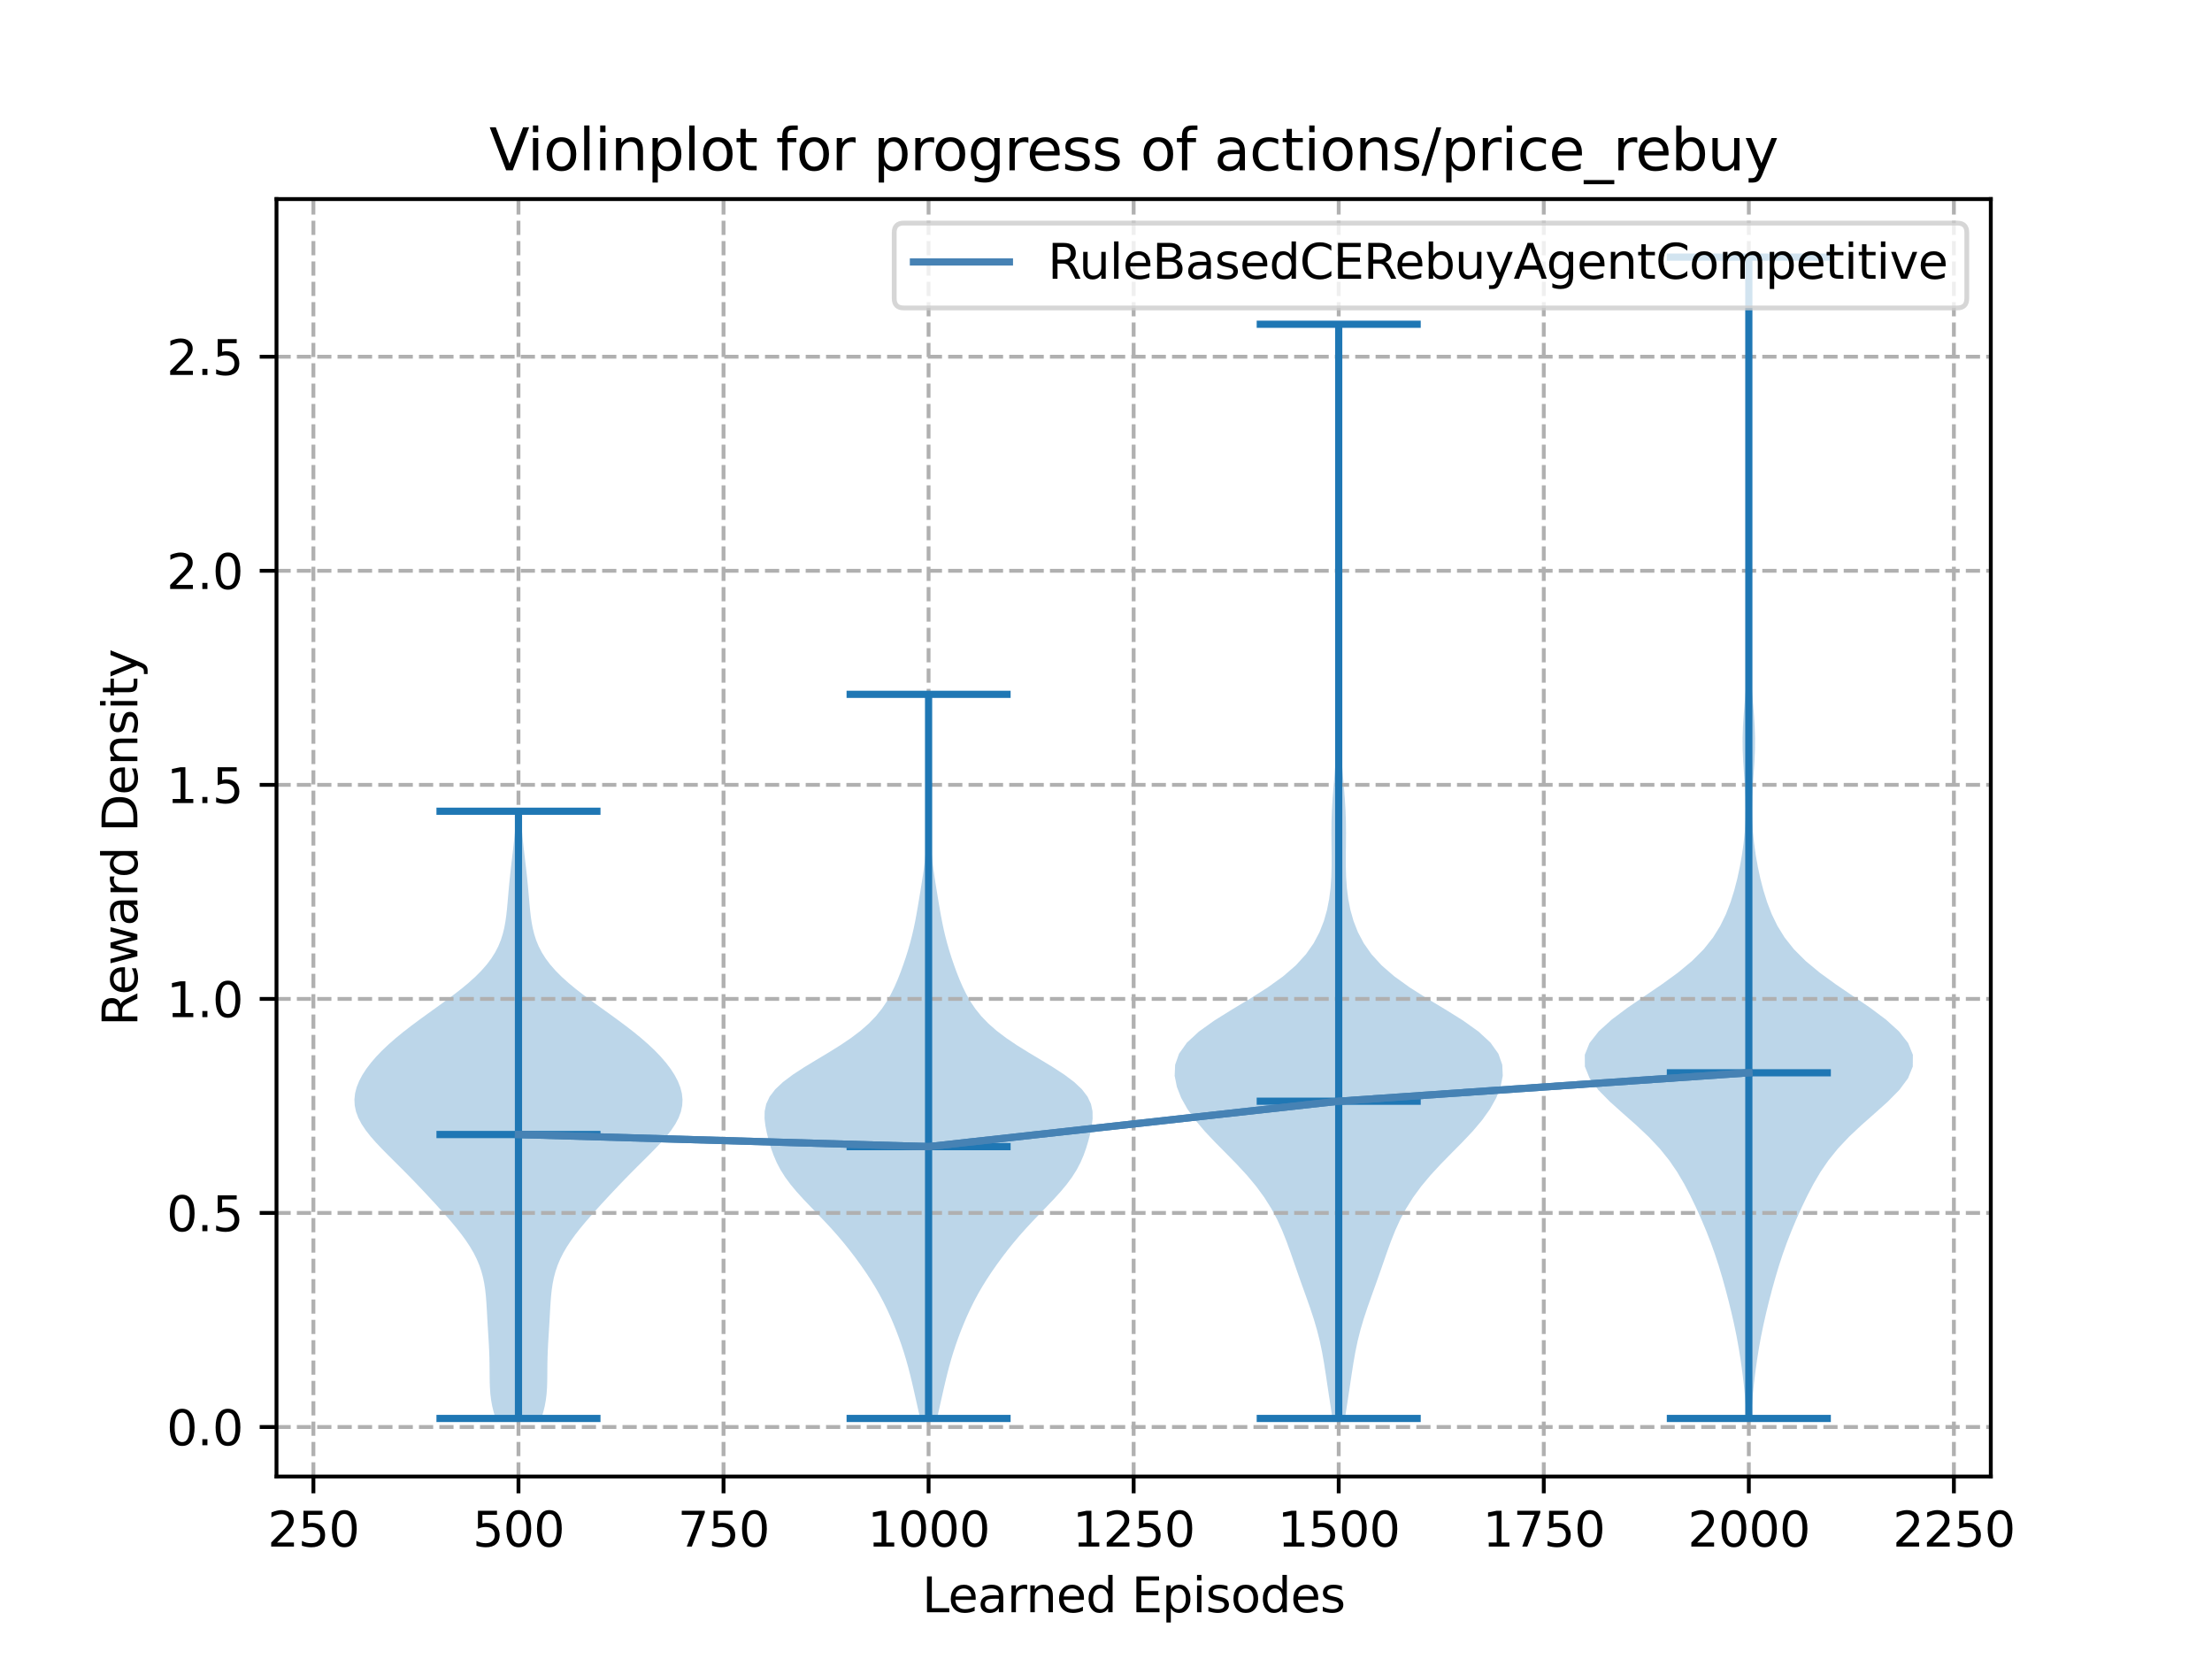 <?xml version="1.0" encoding="utf-8" standalone="no"?>
<!DOCTYPE svg PUBLIC "-//W3C//DTD SVG 1.1//EN"
  "http://www.w3.org/Graphics/SVG/1.1/DTD/svg11.dtd">
<svg xmlns:xlink="http://www.w3.org/1999/xlink" width="460.8pt" height="345.6pt" viewBox="0 0 460.8 345.6" xmlns="http://www.w3.org/2000/svg" version="1.1">
 <defs>
  <style type="text/css">*{stroke-linejoin: round; stroke-linecap: butt}</style>
 </defs>
 <g id="figure_1">
  <g id="patch_1">
   <path d="M 0 345.6 
L 460.8 345.6 
L 460.8 0 
L 0 0 
z
" style="fill: #ffffff"/>
  </g>
  <g id="axes_1">
   <g id="patch_2">
    <path d="M 57.6 307.584 
L 414.72 307.584 
L 414.72 41.472 
L 57.6 41.472 
z
" style="fill: #ffffff"/>
   </g>
   <g id="PolyCollection_1">
    <path d="M 112.764 295.488 
L 103.25 295.488 
L 102.853 294.21 
L 102.537 292.933 
L 102.305 291.655 
L 102.15 290.377 
L 102.06 289.1 
L 102.016 287.822 
L 102 286.544 
L 101.992 285.267 
L 101.978 283.989 
L 101.95 282.711 
L 101.904 281.434 
L 101.842 280.156 
L 101.768 278.878 
L 101.689 277.601 
L 101.61 276.323 
L 101.536 275.045 
L 101.465 273.768 
L 101.393 272.49 
L 101.313 271.212 
L 101.21 269.934 
L 101.072 268.657 
L 100.881 267.379 
L 100.621 266.101 
L 100.278 264.824 
L 99.842 263.546 
L 99.303 262.268 
L 98.659 260.991 
L 97.912 259.713 
L 97.069 258.435 
L 96.14 257.158 
L 95.137 255.88 
L 94.075 254.602 
L 92.968 253.325 
L 91.829 252.047 
L 90.668 250.769 
L 89.49 249.492 
L 88.296 248.214 
L 87.085 246.936 
L 85.855 245.659 
L 84.603 244.381 
L 83.331 243.103 
L 82.047 241.826 
L 80.765 240.548 
L 79.506 239.27 
L 78.301 237.993 
L 77.18 236.715 
L 76.178 235.437 
L 75.327 234.16 
L 74.652 232.882 
L 74.173 231.604 
L 73.899 230.327 
L 73.833 229.049 
L 73.969 227.771 
L 74.299 226.493 
L 74.807 225.216 
L 75.482 223.938 
L 76.31 222.66 
L 77.281 221.383 
L 78.385 220.105 
L 79.616 218.827 
L 80.967 217.55 
L 82.429 216.272 
L 83.991 214.994 
L 85.64 213.717 
L 87.356 212.439 
L 89.117 211.161 
L 90.894 209.884 
L 92.659 208.606 
L 94.38 207.328 
L 96.027 206.051 
L 97.573 204.773 
L 98.993 203.495 
L 100.269 202.218 
L 101.39 200.94 
L 102.351 199.662 
L 103.155 198.385 
L 103.812 197.107 
L 104.334 195.829 
L 104.74 194.552 
L 105.05 193.274 
L 105.285 191.996 
L 105.464 190.719 
L 105.605 189.441 
L 105.725 188.163 
L 105.835 186.886 
L 105.945 185.608 
L 106.062 184.33 
L 106.187 183.052 
L 106.323 181.775 
L 106.467 180.497 
L 106.617 179.219 
L 106.768 177.942 
L 106.915 176.664 
L 107.056 175.386 
L 107.187 174.109 
L 107.305 172.831 
L 107.41 171.553 
L 107.502 170.276 
L 107.582 168.998 
L 108.432 168.998 
L 108.432 168.998 
L 108.512 170.276 
L 108.604 171.553 
L 108.709 172.831 
L 108.827 174.109 
L 108.958 175.386 
L 109.098 176.664 
L 109.246 177.942 
L 109.397 179.219 
L 109.547 180.497 
L 109.691 181.775 
L 109.826 183.052 
L 109.952 184.33 
L 110.069 185.608 
L 110.179 186.886 
L 110.289 188.163 
L 110.409 189.441 
L 110.55 190.719 
L 110.729 191.996 
L 110.964 193.274 
L 111.274 194.552 
L 111.68 195.829 
L 112.202 197.107 
L 112.859 198.385 
L 113.663 199.662 
L 114.624 200.94 
L 115.745 202.218 
L 117.021 203.495 
L 118.441 204.773 
L 119.986 206.051 
L 121.634 207.328 
L 123.355 208.606 
L 125.12 209.884 
L 126.897 211.161 
L 128.657 212.439 
L 130.374 213.717 
L 132.023 214.994 
L 133.585 216.272 
L 135.047 217.55 
L 136.398 218.827 
L 137.629 220.105 
L 138.733 221.383 
L 139.704 222.66 
L 140.532 223.938 
L 141.206 225.216 
L 141.715 226.493 
L 142.044 227.771 
L 142.181 229.049 
L 142.115 230.327 
L 141.841 231.604 
L 141.362 232.882 
L 140.687 234.16 
L 139.835 235.437 
L 138.834 236.715 
L 137.713 237.993 
L 136.507 239.27 
L 135.249 240.548 
L 133.967 241.826 
L 132.682 243.103 
L 131.41 244.381 
L 130.159 245.659 
L 128.928 246.936 
L 127.718 248.214 
L 126.524 249.492 
L 125.346 250.769 
L 124.184 252.047 
L 123.046 253.325 
L 121.939 254.602 
L 120.877 255.88 
L 119.874 257.158 
L 118.945 258.435 
L 118.101 259.713 
L 117.355 260.991 
L 116.711 262.268 
L 116.172 263.546 
L 115.735 264.824 
L 115.393 266.101 
L 115.133 267.379 
L 114.942 268.657 
L 114.804 269.934 
L 114.701 271.212 
L 114.62 272.49 
L 114.549 273.768 
L 114.478 275.045 
L 114.403 276.323 
L 114.325 277.601 
L 114.246 278.878 
L 114.172 280.156 
L 114.11 281.434 
L 114.064 282.711 
L 114.036 283.989 
L 114.022 285.267 
L 114.014 286.544 
L 113.997 287.822 
L 113.954 289.1 
L 113.864 290.377 
L 113.709 291.655 
L 113.477 292.933 
L 113.161 294.21 
L 112.764 295.488 
z
" clip-path="url(#p215a93275e)" style="fill: #1f77b4; fill-opacity: 0.3"/>
   </g>
   <g id="PolyCollection_2">
    <path d="M 195.208 295.488 
L 191.677 295.488 
L 191.339 293.964 
L 190.998 292.441 
L 190.657 290.917 
L 190.312 289.393 
L 189.959 287.87 
L 189.59 286.346 
L 189.196 284.822 
L 188.771 283.299 
L 188.31 281.775 
L 187.812 280.251 
L 187.275 278.727 
L 186.7 277.204 
L 186.086 275.68 
L 185.431 274.156 
L 184.729 272.633 
L 183.975 271.109 
L 183.16 269.585 
L 182.282 268.062 
L 181.338 266.538 
L 180.334 265.014 
L 179.273 263.491 
L 178.161 261.967 
L 176.995 260.443 
L 175.772 258.92 
L 174.485 257.396 
L 173.131 255.872 
L 171.716 254.349 
L 170.255 252.825 
L 168.779 251.301 
L 167.327 249.777 
L 165.944 248.254 
L 164.674 246.73 
L 163.549 245.206 
L 162.588 243.683 
L 161.79 242.159 
L 161.137 240.635 
L 160.597 239.112 
L 160.142 237.588 
L 159.755 236.064 
L 159.448 234.541 
L 159.268 233.017 
L 159.293 231.493 
L 159.619 229.97 
L 160.335 228.446 
L 161.499 226.922 
L 163.121 225.399 
L 165.149 223.875 
L 167.484 222.351 
L 169.994 220.827 
L 172.537 219.304 
L 174.987 217.78 
L 177.248 216.256 
L 179.258 214.733 
L 180.995 213.209 
L 182.464 211.685 
L 183.693 210.162 
L 184.719 208.638 
L 185.586 207.114 
L 186.333 205.591 
L 186.995 204.067 
L 187.596 202.543 
L 188.151 201.02 
L 188.669 199.496 
L 189.149 197.972 
L 189.589 196.449 
L 189.986 194.925 
L 190.34 193.401 
L 190.655 191.877 
L 190.939 190.354 
L 191.204 188.83 
L 191.459 187.306 
L 191.71 185.783 
L 191.957 184.259 
L 192.196 182.735 
L 192.418 181.212 
L 192.614 179.688 
L 192.777 178.164 
L 192.906 176.641 
L 193.003 175.117 
L 193.076 173.593 
L 193.133 172.07 
L 193.181 170.546 
L 193.225 169.022 
L 193.266 167.499 
L 193.304 165.975 
L 193.336 164.451 
L 193.36 162.927 
L 193.372 161.404 
L 193.372 159.88 
L 193.357 158.356 
L 193.327 156.833 
L 193.284 155.309 
L 193.23 153.785 
L 193.17 152.262 
L 193.111 150.738 
L 193.061 149.214 
L 193.028 147.691 
L 193.017 146.167 
L 193.03 144.643 
L 193.855 144.643 
L 193.855 144.643 
L 193.868 146.167 
L 193.857 147.691 
L 193.824 149.214 
L 193.774 150.738 
L 193.715 152.262 
L 193.655 153.785 
L 193.601 155.309 
L 193.558 156.833 
L 193.528 158.356 
L 193.513 159.88 
L 193.512 161.404 
L 193.525 162.927 
L 193.548 164.451 
L 193.58 165.975 
L 193.618 167.499 
L 193.659 169.022 
L 193.703 170.546 
L 193.751 172.07 
L 193.808 173.593 
L 193.881 175.117 
L 193.979 176.641 
L 194.107 178.164 
L 194.27 179.688 
L 194.466 181.212 
L 194.688 182.735 
L 194.927 184.259 
L 195.175 185.783 
L 195.426 187.306 
L 195.68 188.83 
L 195.945 190.354 
L 196.23 191.877 
L 196.545 193.401 
L 196.898 194.925 
L 197.296 196.449 
L 197.736 197.972 
L 198.216 199.496 
L 198.733 201.02 
L 199.289 202.543 
L 199.89 204.067 
L 200.551 205.591 
L 201.299 207.114 
L 202.165 208.638 
L 203.192 210.162 
L 204.42 211.685 
L 205.889 213.209 
L 207.626 214.733 
L 209.637 216.256 
L 211.897 217.78 
L 214.348 219.304 
L 216.891 220.827 
L 219.4 222.351 
L 221.735 223.875 
L 223.764 225.399 
L 225.385 226.922 
L 226.55 228.446 
L 227.266 229.97 
L 227.591 231.493 
L 227.616 233.017 
L 227.437 234.541 
L 227.13 236.064 
L 226.743 237.588 
L 226.287 239.112 
L 225.748 240.635 
L 225.094 242.159 
L 224.297 243.683 
L 223.336 245.206 
L 222.211 246.73 
L 220.94 248.254 
L 219.558 249.777 
L 218.106 251.301 
L 216.63 252.825 
L 215.169 254.349 
L 213.753 255.872 
L 212.399 257.396 
L 211.112 258.92 
L 209.889 260.443 
L 208.724 261.967 
L 207.611 263.491 
L 206.551 265.014 
L 205.546 266.538 
L 204.603 268.062 
L 203.724 269.585 
L 202.91 271.109 
L 202.155 272.633 
L 201.454 274.156 
L 200.799 275.68 
L 200.185 277.204 
L 199.609 278.727 
L 199.072 280.251 
L 198.574 281.775 
L 198.114 283.299 
L 197.689 284.822 
L 197.295 286.346 
L 196.925 287.87 
L 196.572 289.393 
L 196.228 290.917 
L 195.886 292.441 
L 195.545 293.964 
L 195.208 295.488 
z
" clip-path="url(#p215a93275e)" style="fill: #1f77b4; fill-opacity: 0.3"/>
   </g>
   <g id="PolyCollection_3">
    <path d="M 280.18 295.488 
L 277.576 295.488 
L 277.226 293.186 
L 276.872 290.883 
L 276.524 288.581 
L 276.18 286.278 
L 275.821 283.976 
L 275.417 281.673 
L 274.936 279.371 
L 274.357 277.068 
L 273.679 274.766 
L 272.918 272.463 
L 272.107 270.161 
L 271.278 267.859 
L 270.459 265.556 
L 269.656 263.254 
L 268.856 260.951 
L 268.023 258.649 
L 267.108 256.346 
L 266.057 254.044 
L 264.824 251.741 
L 263.374 249.439 
L 261.688 247.136 
L 259.767 244.834 
L 257.642 242.532 
L 255.385 240.229 
L 253.106 237.927 
L 250.935 235.624 
L 248.989 233.322 
L 247.351 231.019 
L 246.064 228.717 
L 245.161 226.414 
L 244.704 224.112 
L 244.806 221.809 
L 245.614 219.507 
L 247.252 217.205 
L 249.742 214.902 
L 252.962 212.6 
L 256.651 210.297 
L 260.472 207.995 
L 264.1 205.692 
L 267.3 203.39 
L 269.953 201.087 
L 272.054 198.785 
L 273.667 196.482 
L 274.881 194.18 
L 275.782 191.878 
L 276.436 189.575 
L 276.89 187.273 
L 277.179 184.97 
L 277.337 182.668 
L 277.397 180.365 
L 277.396 178.063 
L 277.371 175.76 
L 277.355 173.458 
L 277.376 171.155 
L 277.454 168.853 
L 277.591 166.551 
L 277.772 164.248 
L 277.97 161.946 
L 278.153 159.643 
L 278.295 157.341 
L 278.387 155.038 
L 278.435 152.736 
L 278.459 150.433 
L 278.479 148.131 
L 278.509 145.828 
L 278.553 143.526 
L 278.6 141.224 
L 278.638 138.921 
L 278.653 136.619 
L 278.641 134.316 
L 278.608 132.014 
L 278.566 129.711 
L 278.532 127.409 
L 278.521 125.106 
L 278.54 122.804 
L 278.585 120.501 
L 278.647 118.199 
L 278.712 115.897 
L 278.768 113.594 
L 278.811 111.292 
L 278.838 108.989 
L 278.85 106.687 
L 278.849 104.384 
L 278.836 102.082 
L 278.812 99.779 
L 278.779 97.477 
L 278.738 95.174 
L 278.696 92.872 
L 278.656 90.57 
L 278.624 88.267 
L 278.599 85.965 
L 278.584 83.662 
L 278.575 81.36 
L 278.572 79.057 
L 278.573 76.755 
L 278.578 74.452 
L 278.589 72.15 
L 278.607 69.847 
L 278.634 67.545 
L 279.122 67.545 
L 279.122 67.545 
L 279.148 69.847 
L 279.166 72.15 
L 279.177 74.452 
L 279.182 76.755 
L 279.184 79.057 
L 279.18 81.36 
L 279.172 83.662 
L 279.156 85.965 
L 279.132 88.267 
L 279.099 90.57 
L 279.059 92.872 
L 279.017 95.174 
L 278.977 97.477 
L 278.943 99.779 
L 278.92 102.082 
L 278.907 104.384 
L 278.906 106.687 
L 278.918 108.989 
L 278.945 111.292 
L 278.987 113.594 
L 279.044 115.897 
L 279.108 118.199 
L 279.17 120.501 
L 279.215 122.804 
L 279.234 125.106 
L 279.223 127.409 
L 279.19 129.711 
L 279.148 132.014 
L 279.114 134.316 
L 279.102 136.619 
L 279.117 138.921 
L 279.155 141.224 
L 279.202 143.526 
L 279.246 145.828 
L 279.276 148.131 
L 279.296 150.433 
L 279.32 152.736 
L 279.368 155.038 
L 279.46 157.341 
L 279.602 159.643 
L 279.785 161.946 
L 279.983 164.248 
L 280.164 166.551 
L 280.301 168.853 
L 280.379 171.155 
L 280.401 173.458 
L 280.385 175.76 
L 280.359 178.063 
L 280.358 180.365 
L 280.419 182.668 
L 280.576 184.97 
L 280.866 187.273 
L 281.319 189.575 
L 281.973 191.878 
L 282.874 194.18 
L 284.089 196.482 
L 285.701 198.785 
L 287.802 201.087 
L 290.456 203.39 
L 293.655 205.692 
L 297.284 207.995 
L 301.104 210.297 
L 304.793 212.6 
L 308.013 214.902 
L 310.503 217.205 
L 312.141 219.507 
L 312.95 221.809 
L 313.052 224.112 
L 312.594 226.414 
L 311.691 228.717 
L 310.404 231.019 
L 308.766 233.322 
L 306.821 235.624 
L 304.649 237.927 
L 302.37 240.229 
L 300.113 242.532 
L 297.988 244.834 
L 296.067 247.136 
L 294.381 249.439 
L 292.931 251.741 
L 291.698 254.044 
L 290.648 256.346 
L 289.732 258.649 
L 288.9 260.951 
L 288.1 263.254 
L 287.297 265.556 
L 286.477 267.859 
L 285.648 270.161 
L 284.837 272.463 
L 284.077 274.766 
L 283.398 277.068 
L 282.819 279.371 
L 282.338 281.673 
L 281.934 283.976 
L 281.575 286.278 
L 281.232 288.581 
L 280.884 290.883 
L 280.529 293.186 
L 280.18 295.488 
z
" clip-path="url(#p215a93275e)" style="fill: #1f77b4; fill-opacity: 0.3"/>
   </g>
   <g id="PolyCollection_4">
    <path d="M 364.763 295.488 
L 363.863 295.488 
L 363.695 293.044 
L 363.486 290.601 
L 363.234 288.157 
L 362.939 285.713 
L 362.599 283.27 
L 362.208 280.826 
L 361.763 278.383 
L 361.26 275.939 
L 360.705 273.495 
L 360.105 271.052 
L 359.466 268.608 
L 358.786 266.164 
L 358.053 263.721 
L 357.254 261.277 
L 356.379 258.833 
L 355.424 256.39 
L 354.393 253.946 
L 353.293 251.503 
L 352.117 249.059 
L 350.839 246.615 
L 349.402 244.172 
L 347.734 241.728 
L 345.765 239.284 
L 343.465 236.841 
L 340.869 234.397 
L 338.104 231.953 
L 335.379 229.51 
L 332.968 227.066 
L 331.149 224.623 
L 330.158 222.179 
L 330.139 219.735 
L 331.123 217.292 
L 333.041 214.848 
L 335.74 212.404 
L 339.004 209.961 
L 342.574 207.517 
L 346.17 205.073 
L 349.535 202.63 
L 352.482 200.186 
L 354.92 197.743 
L 356.858 195.299 
L 358.37 192.855 
L 359.552 190.412 
L 360.494 187.968 
L 361.262 185.524 
L 361.897 183.081 
L 362.425 180.637 
L 362.862 178.193 
L 363.209 175.75 
L 363.464 173.306 
L 363.617 170.863 
L 363.662 168.419 
L 363.605 165.975 
L 363.471 163.532 
L 363.298 161.088 
L 363.136 158.644 
L 363.032 156.201 
L 363.015 153.757 
L 363.092 151.313 
L 363.246 148.87 
L 363.443 146.426 
L 363.646 143.983 
L 363.818 141.539 
L 363.935 139.095 
L 363.987 136.652 
L 363.979 134.208 
L 363.926 131.764 
L 363.851 129.321 
L 363.778 126.877 
L 363.727 124.433 
L 363.707 121.99 
L 363.714 119.546 
L 363.74 117.103 
L 363.772 114.659 
L 363.802 112.215 
L 363.832 109.772 
L 363.867 107.328 
L 363.914 104.884 
L 363.973 102.441 
L 364.038 99.997 
L 364.098 97.553 
L 364.142 95.11 
L 364.165 92.666 
L 364.167 90.223 
L 364.158 87.779 
L 364.147 85.335 
L 364.146 82.892 
L 364.157 80.448 
L 364.18 78.004 
L 364.21 75.561 
L 364.237 73.117 
L 364.256 70.673 
L 364.263 68.23 
L 364.255 65.786 
L 364.235 63.343 
L 364.207 60.899 
L 364.179 58.455 
L 364.157 56.012 
L 364.149 53.568 
L 364.477 53.568 
L 364.477 53.568 
L 364.469 56.012 
L 364.448 58.455 
L 364.419 60.899 
L 364.391 63.343 
L 364.371 65.786 
L 364.364 68.23 
L 364.37 70.673 
L 364.389 73.117 
L 364.417 75.561 
L 364.446 78.004 
L 364.469 80.448 
L 364.481 82.892 
L 364.479 85.335 
L 364.468 87.779 
L 364.459 90.223 
L 364.461 92.666 
L 364.484 95.11 
L 364.528 97.553 
L 364.588 99.997 
L 364.653 102.441 
L 364.713 104.884 
L 364.759 107.328 
L 364.794 109.772 
L 364.824 112.215 
L 364.854 114.659 
L 364.886 117.103 
L 364.912 119.546 
L 364.92 121.99 
L 364.899 124.433 
L 364.848 126.877 
L 364.775 129.321 
L 364.7 131.764 
L 364.647 134.208 
L 364.639 136.652 
L 364.691 139.095 
L 364.809 141.539 
L 364.981 143.983 
L 365.183 146.426 
L 365.381 148.87 
L 365.534 151.313 
L 365.611 153.757 
L 365.594 156.201 
L 365.49 158.644 
L 365.328 161.088 
L 365.156 163.532 
L 365.021 165.975 
L 364.964 168.419 
L 365.009 170.863 
L 365.162 173.306 
L 365.417 175.75 
L 365.765 178.193 
L 366.201 180.637 
L 366.729 183.081 
L 367.364 185.524 
L 368.132 187.968 
L 369.074 190.412 
L 370.257 192.855 
L 371.768 195.299 
L 373.706 197.743 
L 376.144 200.186 
L 379.091 202.63 
L 382.456 205.073 
L 386.052 207.517 
L 389.622 209.961 
L 392.886 212.404 
L 395.585 214.848 
L 397.503 217.292 
L 398.487 219.735 
L 398.468 222.179 
L 397.477 224.623 
L 395.659 227.066 
L 393.247 229.51 
L 390.523 231.953 
L 387.757 234.397 
L 385.161 236.841 
L 382.861 239.284 
L 380.893 241.728 
L 379.224 244.172 
L 377.788 246.615 
L 376.509 249.059 
L 375.333 251.503 
L 374.233 253.946 
L 373.203 256.39 
L 372.247 258.833 
L 371.372 261.277 
L 370.573 263.721 
L 369.841 266.164 
L 369.16 268.608 
L 368.521 271.052 
L 367.921 273.495 
L 367.366 275.939 
L 366.863 278.383 
L 366.418 280.826 
L 366.027 283.27 
L 365.687 285.713 
L 365.392 288.157 
L 365.14 290.601 
L 364.931 293.044 
L 364.763 295.488 
z
" clip-path="url(#p215a93275e)" style="fill: #1f77b4; fill-opacity: 0.3"/>
   </g>
   <g id="matplotlib.axis_1">
    <g id="xtick_1">
     <g id="line2d_1">
      <path d="M 65.289 307.584 
L 65.289 41.472 
" clip-path="url(#p215a93275e)" style="fill: none; stroke-dasharray: 2.96,1.28; stroke-dashoffset: 0; stroke: #b0b0b0; stroke-width: 0.8"/>
     </g>
     <g id="line2d_2">
      <defs>
       <path id="m68fb11810c" d="M 0 0 
L 0 3.5 
" style="stroke: #000000; stroke-width: 0.8"/>
      </defs>
      <g>
       <use xlink:href="#m68fb11810c" x="65.289" y="307.584" style="stroke: #000000; stroke-width: 0.8"/>
      </g>
     </g>
     <g id="text_1">
      <!-- 250 -->
      <g transform="translate(55.745 322.182)scale(0.1 -0.1)">
       <defs>
        <path id="DejaVuSans-32" d="M 1228 531 
L 3431 531 
L 3431 0 
L 469 0 
L 469 531 
Q 828 903 1448 1529 
Q 2069 2156 2228 2338 
Q 2531 2678 2651 2914 
Q 2772 3150 2772 3378 
Q 2772 3750 2511 3984 
Q 2250 4219 1831 4219 
Q 1534 4219 1204 4116 
Q 875 4013 500 3803 
L 500 4441 
Q 881 4594 1212 4672 
Q 1544 4750 1819 4750 
Q 2544 4750 2975 4387 
Q 3406 4025 3406 3419 
Q 3406 3131 3298 2873 
Q 3191 2616 2906 2266 
Q 2828 2175 2409 1742 
Q 1991 1309 1228 531 
z
" transform="scale(0.016)"/>
        <path id="DejaVuSans-35" d="M 691 4666 
L 3169 4666 
L 3169 4134 
L 1269 4134 
L 1269 2991 
Q 1406 3038 1543 3061 
Q 1681 3084 1819 3084 
Q 2600 3084 3056 2656 
Q 3513 2228 3513 1497 
Q 3513 744 3044 326 
Q 2575 -91 1722 -91 
Q 1428 -91 1123 -41 
Q 819 9 494 109 
L 494 744 
Q 775 591 1075 516 
Q 1375 441 1709 441 
Q 2250 441 2565 725 
Q 2881 1009 2881 1497 
Q 2881 1984 2565 2268 
Q 2250 2553 1709 2553 
Q 1456 2553 1204 2497 
Q 953 2441 691 2322 
L 691 4666 
z
" transform="scale(0.016)"/>
        <path id="DejaVuSans-30" d="M 2034 4250 
Q 1547 4250 1301 3770 
Q 1056 3291 1056 2328 
Q 1056 1369 1301 889 
Q 1547 409 2034 409 
Q 2525 409 2770 889 
Q 3016 1369 3016 2328 
Q 3016 3291 2770 3770 
Q 2525 4250 2034 4250 
z
M 2034 4750 
Q 2819 4750 3233 4129 
Q 3647 3509 3647 2328 
Q 3647 1150 3233 529 
Q 2819 -91 2034 -91 
Q 1250 -91 836 529 
Q 422 1150 422 2328 
Q 422 3509 836 4129 
Q 1250 4750 2034 4750 
z
" transform="scale(0.016)"/>
       </defs>
       <use xlink:href="#DejaVuSans-32"/>
       <use xlink:href="#DejaVuSans-35" x="63.623"/>
       <use xlink:href="#DejaVuSans-30" x="127.246"/>
      </g>
     </g>
    </g>
    <g id="xtick_2">
     <g id="line2d_3">
      <path d="M 108.007 307.584 
L 108.007 41.472 
" clip-path="url(#p215a93275e)" style="fill: none; stroke-dasharray: 2.96,1.28; stroke-dashoffset: 0; stroke: #b0b0b0; stroke-width: 0.8"/>
     </g>
     <g id="line2d_4">
      <g>
       <use xlink:href="#m68fb11810c" x="108.007" y="307.584" style="stroke: #000000; stroke-width: 0.8"/>
      </g>
     </g>
     <g id="text_2">
      <!-- 500 -->
      <g transform="translate(98.463 322.182)scale(0.1 -0.1)">
       <use xlink:href="#DejaVuSans-35"/>
       <use xlink:href="#DejaVuSans-30" x="63.623"/>
       <use xlink:href="#DejaVuSans-30" x="127.246"/>
      </g>
     </g>
    </g>
    <g id="xtick_3">
     <g id="line2d_5">
      <path d="M 150.725 307.584 
L 150.725 41.472 
" clip-path="url(#p215a93275e)" style="fill: none; stroke-dasharray: 2.96,1.28; stroke-dashoffset: 0; stroke: #b0b0b0; stroke-width: 0.8"/>
     </g>
     <g id="line2d_6">
      <g>
       <use xlink:href="#m68fb11810c" x="150.725" y="307.584" style="stroke: #000000; stroke-width: 0.8"/>
      </g>
     </g>
     <g id="text_3">
      <!-- 750 -->
      <g transform="translate(141.181 322.182)scale(0.1 -0.1)">
       <defs>
        <path id="DejaVuSans-37" d="M 525 4666 
L 3525 4666 
L 3525 4397 
L 1831 0 
L 1172 0 
L 2766 4134 
L 525 4134 
L 525 4666 
z
" transform="scale(0.016)"/>
       </defs>
       <use xlink:href="#DejaVuSans-37"/>
       <use xlink:href="#DejaVuSans-35" x="63.623"/>
       <use xlink:href="#DejaVuSans-30" x="127.246"/>
      </g>
     </g>
    </g>
    <g id="xtick_4">
     <g id="line2d_7">
      <path d="M 193.442 307.584 
L 193.442 41.472 
" clip-path="url(#p215a93275e)" style="fill: none; stroke-dasharray: 2.96,1.28; stroke-dashoffset: 0; stroke: #b0b0b0; stroke-width: 0.8"/>
     </g>
     <g id="line2d_8">
      <g>
       <use xlink:href="#m68fb11810c" x="193.442" y="307.584" style="stroke: #000000; stroke-width: 0.8"/>
      </g>
     </g>
     <g id="text_4">
      <!-- 1000 -->
      <g transform="translate(180.717 322.182)scale(0.1 -0.1)">
       <defs>
        <path id="DejaVuSans-31" d="M 794 531 
L 1825 531 
L 1825 4091 
L 703 3866 
L 703 4441 
L 1819 4666 
L 2450 4666 
L 2450 531 
L 3481 531 
L 3481 0 
L 794 0 
L 794 531 
z
" transform="scale(0.016)"/>
       </defs>
       <use xlink:href="#DejaVuSans-31"/>
       <use xlink:href="#DejaVuSans-30" x="63.623"/>
       <use xlink:href="#DejaVuSans-30" x="127.246"/>
       <use xlink:href="#DejaVuSans-30" x="190.869"/>
      </g>
     </g>
    </g>
    <g id="xtick_5">
     <g id="line2d_9">
      <path d="M 236.16 307.584 
L 236.16 41.472 
" clip-path="url(#p215a93275e)" style="fill: none; stroke-dasharray: 2.96,1.28; stroke-dashoffset: 0; stroke: #b0b0b0; stroke-width: 0.8"/>
     </g>
     <g id="line2d_10">
      <g>
       <use xlink:href="#m68fb11810c" x="236.16" y="307.584" style="stroke: #000000; stroke-width: 0.8"/>
      </g>
     </g>
     <g id="text_5">
      <!-- 1250 -->
      <g transform="translate(223.435 322.182)scale(0.1 -0.1)">
       <use xlink:href="#DejaVuSans-31"/>
       <use xlink:href="#DejaVuSans-32" x="63.623"/>
       <use xlink:href="#DejaVuSans-35" x="127.246"/>
       <use xlink:href="#DejaVuSans-30" x="190.869"/>
      </g>
     </g>
    </g>
    <g id="xtick_6">
     <g id="line2d_11">
      <path d="M 278.878 307.584 
L 278.878 41.472 
" clip-path="url(#p215a93275e)" style="fill: none; stroke-dasharray: 2.96,1.28; stroke-dashoffset: 0; stroke: #b0b0b0; stroke-width: 0.8"/>
     </g>
     <g id="line2d_12">
      <g>
       <use xlink:href="#m68fb11810c" x="278.878" y="307.584" style="stroke: #000000; stroke-width: 0.8"/>
      </g>
     </g>
     <g id="text_6">
      <!-- 1500 -->
      <g transform="translate(266.153 322.182)scale(0.1 -0.1)">
       <use xlink:href="#DejaVuSans-31"/>
       <use xlink:href="#DejaVuSans-35" x="63.623"/>
       <use xlink:href="#DejaVuSans-30" x="127.246"/>
       <use xlink:href="#DejaVuSans-30" x="190.869"/>
      </g>
     </g>
    </g>
    <g id="xtick_7">
     <g id="line2d_13">
      <path d="M 321.595 307.584 
L 321.595 41.472 
" clip-path="url(#p215a93275e)" style="fill: none; stroke-dasharray: 2.96,1.28; stroke-dashoffset: 0; stroke: #b0b0b0; stroke-width: 0.8"/>
     </g>
     <g id="line2d_14">
      <g>
       <use xlink:href="#m68fb11810c" x="321.595" y="307.584" style="stroke: #000000; stroke-width: 0.8"/>
      </g>
     </g>
     <g id="text_7">
      <!-- 1750 -->
      <g transform="translate(308.87 322.182)scale(0.1 -0.1)">
       <use xlink:href="#DejaVuSans-31"/>
       <use xlink:href="#DejaVuSans-37" x="63.623"/>
       <use xlink:href="#DejaVuSans-35" x="127.246"/>
       <use xlink:href="#DejaVuSans-30" x="190.869"/>
      </g>
     </g>
    </g>
    <g id="xtick_8">
     <g id="line2d_15">
      <path d="M 364.313 307.584 
L 364.313 41.472 
" clip-path="url(#p215a93275e)" style="fill: none; stroke-dasharray: 2.96,1.28; stroke-dashoffset: 0; stroke: #b0b0b0; stroke-width: 0.8"/>
     </g>
     <g id="line2d_16">
      <g>
       <use xlink:href="#m68fb11810c" x="364.313" y="307.584" style="stroke: #000000; stroke-width: 0.8"/>
      </g>
     </g>
     <g id="text_8">
      <!-- 2000 -->
      <g transform="translate(351.588 322.182)scale(0.1 -0.1)">
       <use xlink:href="#DejaVuSans-32"/>
       <use xlink:href="#DejaVuSans-30" x="63.623"/>
       <use xlink:href="#DejaVuSans-30" x="127.246"/>
       <use xlink:href="#DejaVuSans-30" x="190.869"/>
      </g>
     </g>
    </g>
    <g id="xtick_9">
     <g id="line2d_17">
      <path d="M 407.031 307.584 
L 407.031 41.472 
" clip-path="url(#p215a93275e)" style="fill: none; stroke-dasharray: 2.96,1.28; stroke-dashoffset: 0; stroke: #b0b0b0; stroke-width: 0.8"/>
     </g>
     <g id="line2d_18">
      <g>
       <use xlink:href="#m68fb11810c" x="407.031" y="307.584" style="stroke: #000000; stroke-width: 0.8"/>
      </g>
     </g>
     <g id="text_9">
      <!-- 2250 -->
      <g transform="translate(394.306 322.182)scale(0.1 -0.1)">
       <use xlink:href="#DejaVuSans-32"/>
       <use xlink:href="#DejaVuSans-32" x="63.623"/>
       <use xlink:href="#DejaVuSans-35" x="127.246"/>
       <use xlink:href="#DejaVuSans-30" x="190.869"/>
      </g>
     </g>
    </g>
    <g id="text_10">
     <!-- Learned Episodes -->
     <g transform="translate(192.102 335.861)scale(0.1 -0.1)">
      <defs>
       <path id="DejaVuSans-4c" d="M 628 4666 
L 1259 4666 
L 1259 531 
L 3531 531 
L 3531 0 
L 628 0 
L 628 4666 
z
" transform="scale(0.016)"/>
       <path id="DejaVuSans-65" d="M 3597 1894 
L 3597 1613 
L 953 1613 
Q 991 1019 1311 708 
Q 1631 397 2203 397 
Q 2534 397 2845 478 
Q 3156 559 3463 722 
L 3463 178 
Q 3153 47 2828 -22 
Q 2503 -91 2169 -91 
Q 1331 -91 842 396 
Q 353 884 353 1716 
Q 353 2575 817 3079 
Q 1281 3584 2069 3584 
Q 2775 3584 3186 3129 
Q 3597 2675 3597 1894 
z
M 3022 2063 
Q 3016 2534 2758 2815 
Q 2500 3097 2075 3097 
Q 1594 3097 1305 2825 
Q 1016 2553 972 2059 
L 3022 2063 
z
" transform="scale(0.016)"/>
       <path id="DejaVuSans-61" d="M 2194 1759 
Q 1497 1759 1228 1600 
Q 959 1441 959 1056 
Q 959 750 1161 570 
Q 1363 391 1709 391 
Q 2188 391 2477 730 
Q 2766 1069 2766 1631 
L 2766 1759 
L 2194 1759 
z
M 3341 1997 
L 3341 0 
L 2766 0 
L 2766 531 
Q 2569 213 2275 61 
Q 1981 -91 1556 -91 
Q 1019 -91 701 211 
Q 384 513 384 1019 
Q 384 1609 779 1909 
Q 1175 2209 1959 2209 
L 2766 2209 
L 2766 2266 
Q 2766 2663 2505 2880 
Q 2244 3097 1772 3097 
Q 1472 3097 1187 3025 
Q 903 2953 641 2809 
L 641 3341 
Q 956 3463 1253 3523 
Q 1550 3584 1831 3584 
Q 2591 3584 2966 3190 
Q 3341 2797 3341 1997 
z
" transform="scale(0.016)"/>
       <path id="DejaVuSans-72" d="M 2631 2963 
Q 2534 3019 2420 3045 
Q 2306 3072 2169 3072 
Q 1681 3072 1420 2755 
Q 1159 2438 1159 1844 
L 1159 0 
L 581 0 
L 581 3500 
L 1159 3500 
L 1159 2956 
Q 1341 3275 1631 3429 
Q 1922 3584 2338 3584 
Q 2397 3584 2469 3576 
Q 2541 3569 2628 3553 
L 2631 2963 
z
" transform="scale(0.016)"/>
       <path id="DejaVuSans-6e" d="M 3513 2113 
L 3513 0 
L 2938 0 
L 2938 2094 
Q 2938 2591 2744 2837 
Q 2550 3084 2163 3084 
Q 1697 3084 1428 2787 
Q 1159 2491 1159 1978 
L 1159 0 
L 581 0 
L 581 3500 
L 1159 3500 
L 1159 2956 
Q 1366 3272 1645 3428 
Q 1925 3584 2291 3584 
Q 2894 3584 3203 3211 
Q 3513 2838 3513 2113 
z
" transform="scale(0.016)"/>
       <path id="DejaVuSans-64" d="M 2906 2969 
L 2906 4863 
L 3481 4863 
L 3481 0 
L 2906 0 
L 2906 525 
Q 2725 213 2448 61 
Q 2172 -91 1784 -91 
Q 1150 -91 751 415 
Q 353 922 353 1747 
Q 353 2572 751 3078 
Q 1150 3584 1784 3584 
Q 2172 3584 2448 3432 
Q 2725 3281 2906 2969 
z
M 947 1747 
Q 947 1113 1208 752 
Q 1469 391 1925 391 
Q 2381 391 2643 752 
Q 2906 1113 2906 1747 
Q 2906 2381 2643 2742 
Q 2381 3103 1925 3103 
Q 1469 3103 1208 2742 
Q 947 2381 947 1747 
z
" transform="scale(0.016)"/>
       <path id="DejaVuSans-20" transform="scale(0.016)"/>
       <path id="DejaVuSans-45" d="M 628 4666 
L 3578 4666 
L 3578 4134 
L 1259 4134 
L 1259 2753 
L 3481 2753 
L 3481 2222 
L 1259 2222 
L 1259 531 
L 3634 531 
L 3634 0 
L 628 0 
L 628 4666 
z
" transform="scale(0.016)"/>
       <path id="DejaVuSans-70" d="M 1159 525 
L 1159 -1331 
L 581 -1331 
L 581 3500 
L 1159 3500 
L 1159 2969 
Q 1341 3281 1617 3432 
Q 1894 3584 2278 3584 
Q 2916 3584 3314 3078 
Q 3713 2572 3713 1747 
Q 3713 922 3314 415 
Q 2916 -91 2278 -91 
Q 1894 -91 1617 61 
Q 1341 213 1159 525 
z
M 3116 1747 
Q 3116 2381 2855 2742 
Q 2594 3103 2138 3103 
Q 1681 3103 1420 2742 
Q 1159 2381 1159 1747 
Q 1159 1113 1420 752 
Q 1681 391 2138 391 
Q 2594 391 2855 752 
Q 3116 1113 3116 1747 
z
" transform="scale(0.016)"/>
       <path id="DejaVuSans-69" d="M 603 3500 
L 1178 3500 
L 1178 0 
L 603 0 
L 603 3500 
z
M 603 4863 
L 1178 4863 
L 1178 4134 
L 603 4134 
L 603 4863 
z
" transform="scale(0.016)"/>
       <path id="DejaVuSans-73" d="M 2834 3397 
L 2834 2853 
Q 2591 2978 2328 3040 
Q 2066 3103 1784 3103 
Q 1356 3103 1142 2972 
Q 928 2841 928 2578 
Q 928 2378 1081 2264 
Q 1234 2150 1697 2047 
L 1894 2003 
Q 2506 1872 2764 1633 
Q 3022 1394 3022 966 
Q 3022 478 2636 193 
Q 2250 -91 1575 -91 
Q 1294 -91 989 -36 
Q 684 19 347 128 
L 347 722 
Q 666 556 975 473 
Q 1284 391 1588 391 
Q 1994 391 2212 530 
Q 2431 669 2431 922 
Q 2431 1156 2273 1281 
Q 2116 1406 1581 1522 
L 1381 1569 
Q 847 1681 609 1914 
Q 372 2147 372 2553 
Q 372 3047 722 3315 
Q 1072 3584 1716 3584 
Q 2034 3584 2315 3537 
Q 2597 3491 2834 3397 
z
" transform="scale(0.016)"/>
       <path id="DejaVuSans-6f" d="M 1959 3097 
Q 1497 3097 1228 2736 
Q 959 2375 959 1747 
Q 959 1119 1226 758 
Q 1494 397 1959 397 
Q 2419 397 2687 759 
Q 2956 1122 2956 1747 
Q 2956 2369 2687 2733 
Q 2419 3097 1959 3097 
z
M 1959 3584 
Q 2709 3584 3137 3096 
Q 3566 2609 3566 1747 
Q 3566 888 3137 398 
Q 2709 -91 1959 -91 
Q 1206 -91 779 398 
Q 353 888 353 1747 
Q 353 2609 779 3096 
Q 1206 3584 1959 3584 
z
" transform="scale(0.016)"/>
      </defs>
      <use xlink:href="#DejaVuSans-4c"/>
      <use xlink:href="#DejaVuSans-65" x="53.963"/>
      <use xlink:href="#DejaVuSans-61" x="115.486"/>
      <use xlink:href="#DejaVuSans-72" x="176.766"/>
      <use xlink:href="#DejaVuSans-6e" x="216.129"/>
      <use xlink:href="#DejaVuSans-65" x="279.508"/>
      <use xlink:href="#DejaVuSans-64" x="341.031"/>
      <use xlink:href="#DejaVuSans-20" x="404.508"/>
      <use xlink:href="#DejaVuSans-45" x="436.295"/>
      <use xlink:href="#DejaVuSans-70" x="499.479"/>
      <use xlink:href="#DejaVuSans-69" x="562.955"/>
      <use xlink:href="#DejaVuSans-73" x="590.738"/>
      <use xlink:href="#DejaVuSans-6f" x="642.838"/>
      <use xlink:href="#DejaVuSans-64" x="704.02"/>
      <use xlink:href="#DejaVuSans-65" x="767.496"/>
      <use xlink:href="#DejaVuSans-73" x="829.02"/>
     </g>
    </g>
   </g>
   <g id="matplotlib.axis_2">
    <g id="ytick_1">
     <g id="line2d_19">
      <path d="M 57.6 297.272 
L 414.72 297.272 
" clip-path="url(#p215a93275e)" style="fill: none; stroke-dasharray: 2.96,1.28; stroke-dashoffset: 0; stroke: #b0b0b0; stroke-width: 0.8"/>
     </g>
     <g id="line2d_20">
      <defs>
       <path id="mc39efd0fa1" d="M 0 0 
L -3.5 0 
" style="stroke: #000000; stroke-width: 0.8"/>
      </defs>
      <g>
       <use xlink:href="#mc39efd0fa1" x="57.6" y="297.272" style="stroke: #000000; stroke-width: 0.8"/>
      </g>
     </g>
     <g id="text_11">
      <!-- 0.0 -->
      <g transform="translate(34.697 301.071)scale(0.1 -0.1)">
       <defs>
        <path id="DejaVuSans-2e" d="M 684 794 
L 1344 794 
L 1344 0 
L 684 0 
L 684 794 
z
" transform="scale(0.016)"/>
       </defs>
       <use xlink:href="#DejaVuSans-30"/>
       <use xlink:href="#DejaVuSans-2e" x="63.623"/>
       <use xlink:href="#DejaVuSans-30" x="95.41"/>
      </g>
     </g>
    </g>
    <g id="ytick_2">
     <g id="line2d_21">
      <path d="M 57.6 252.679 
L 414.72 252.679 
" clip-path="url(#p215a93275e)" style="fill: none; stroke-dasharray: 2.96,1.28; stroke-dashoffset: 0; stroke: #b0b0b0; stroke-width: 0.8"/>
     </g>
     <g id="line2d_22">
      <g>
       <use xlink:href="#mc39efd0fa1" x="57.6" y="252.679" style="stroke: #000000; stroke-width: 0.8"/>
      </g>
     </g>
     <g id="text_12">
      <!-- 0.5 -->
      <g transform="translate(34.697 256.478)scale(0.1 -0.1)">
       <use xlink:href="#DejaVuSans-30"/>
       <use xlink:href="#DejaVuSans-2e" x="63.623"/>
       <use xlink:href="#DejaVuSans-35" x="95.41"/>
      </g>
     </g>
    </g>
    <g id="ytick_3">
     <g id="line2d_23">
      <path d="M 57.6 208.087 
L 414.72 208.087 
" clip-path="url(#p215a93275e)" style="fill: none; stroke-dasharray: 2.96,1.28; stroke-dashoffset: 0; stroke: #b0b0b0; stroke-width: 0.8"/>
     </g>
     <g id="line2d_24">
      <g>
       <use xlink:href="#mc39efd0fa1" x="57.6" y="208.087" style="stroke: #000000; stroke-width: 0.8"/>
      </g>
     </g>
     <g id="text_13">
      <!-- 1.0 -->
      <g transform="translate(34.697 211.886)scale(0.1 -0.1)">
       <use xlink:href="#DejaVuSans-31"/>
       <use xlink:href="#DejaVuSans-2e" x="63.623"/>
       <use xlink:href="#DejaVuSans-30" x="95.41"/>
      </g>
     </g>
    </g>
    <g id="ytick_4">
     <g id="line2d_25">
      <path d="M 57.6 163.494 
L 414.72 163.494 
" clip-path="url(#p215a93275e)" style="fill: none; stroke-dasharray: 2.96,1.28; stroke-dashoffset: 0; stroke: #b0b0b0; stroke-width: 0.8"/>
     </g>
     <g id="line2d_26">
      <g>
       <use xlink:href="#mc39efd0fa1" x="57.6" y="163.494" style="stroke: #000000; stroke-width: 0.8"/>
      </g>
     </g>
     <g id="text_14">
      <!-- 1.5 -->
      <g transform="translate(34.697 167.293)scale(0.1 -0.1)">
       <use xlink:href="#DejaVuSans-31"/>
       <use xlink:href="#DejaVuSans-2e" x="63.623"/>
       <use xlink:href="#DejaVuSans-35" x="95.41"/>
      </g>
     </g>
    </g>
    <g id="ytick_5">
     <g id="line2d_27">
      <path d="M 57.6 118.902 
L 414.72 118.902 
" clip-path="url(#p215a93275e)" style="fill: none; stroke-dasharray: 2.96,1.28; stroke-dashoffset: 0; stroke: #b0b0b0; stroke-width: 0.8"/>
     </g>
     <g id="line2d_28">
      <g>
       <use xlink:href="#mc39efd0fa1" x="57.6" y="118.902" style="stroke: #000000; stroke-width: 0.8"/>
      </g>
     </g>
     <g id="text_15">
      <!-- 2.0 -->
      <g transform="translate(34.697 122.701)scale(0.1 -0.1)">
       <use xlink:href="#DejaVuSans-32"/>
       <use xlink:href="#DejaVuSans-2e" x="63.623"/>
       <use xlink:href="#DejaVuSans-30" x="95.41"/>
      </g>
     </g>
    </g>
    <g id="ytick_6">
     <g id="line2d_29">
      <path d="M 57.6 74.309 
L 414.72 74.309 
" clip-path="url(#p215a93275e)" style="fill: none; stroke-dasharray: 2.96,1.28; stroke-dashoffset: 0; stroke: #b0b0b0; stroke-width: 0.8"/>
     </g>
     <g id="line2d_30">
      <g>
       <use xlink:href="#mc39efd0fa1" x="57.6" y="74.309" style="stroke: #000000; stroke-width: 0.8"/>
      </g>
     </g>
     <g id="text_16">
      <!-- 2.5 -->
      <g transform="translate(34.697 78.108)scale(0.1 -0.1)">
       <use xlink:href="#DejaVuSans-32"/>
       <use xlink:href="#DejaVuSans-2e" x="63.623"/>
       <use xlink:href="#DejaVuSans-35" x="95.41"/>
      </g>
     </g>
    </g>
    <g id="text_17">
     <!-- Reward Density -->
     <g transform="translate(28.617 213.747)rotate(-90)scale(0.1 -0.1)">
      <defs>
       <path id="DejaVuSans-52" d="M 2841 2188 
Q 3044 2119 3236 1894 
Q 3428 1669 3622 1275 
L 4263 0 
L 3584 0 
L 2988 1197 
Q 2756 1666 2539 1819 
Q 2322 1972 1947 1972 
L 1259 1972 
L 1259 0 
L 628 0 
L 628 4666 
L 2053 4666 
Q 2853 4666 3247 4331 
Q 3641 3997 3641 3322 
Q 3641 2881 3436 2590 
Q 3231 2300 2841 2188 
z
M 1259 4147 
L 1259 2491 
L 2053 2491 
Q 2509 2491 2742 2702 
Q 2975 2913 2975 3322 
Q 2975 3731 2742 3939 
Q 2509 4147 2053 4147 
L 1259 4147 
z
" transform="scale(0.016)"/>
       <path id="DejaVuSans-77" d="M 269 3500 
L 844 3500 
L 1563 769 
L 2278 3500 
L 2956 3500 
L 3675 769 
L 4391 3500 
L 4966 3500 
L 4050 0 
L 3372 0 
L 2619 2869 
L 1863 0 
L 1184 0 
L 269 3500 
z
" transform="scale(0.016)"/>
       <path id="DejaVuSans-44" d="M 1259 4147 
L 1259 519 
L 2022 519 
Q 2988 519 3436 956 
Q 3884 1394 3884 2338 
Q 3884 3275 3436 3711 
Q 2988 4147 2022 4147 
L 1259 4147 
z
M 628 4666 
L 1925 4666 
Q 3281 4666 3915 4102 
Q 4550 3538 4550 2338 
Q 4550 1131 3912 565 
Q 3275 0 1925 0 
L 628 0 
L 628 4666 
z
" transform="scale(0.016)"/>
       <path id="DejaVuSans-74" d="M 1172 4494 
L 1172 3500 
L 2356 3500 
L 2356 3053 
L 1172 3053 
L 1172 1153 
Q 1172 725 1289 603 
Q 1406 481 1766 481 
L 2356 481 
L 2356 0 
L 1766 0 
Q 1100 0 847 248 
Q 594 497 594 1153 
L 594 3053 
L 172 3053 
L 172 3500 
L 594 3500 
L 594 4494 
L 1172 4494 
z
" transform="scale(0.016)"/>
       <path id="DejaVuSans-79" d="M 2059 -325 
Q 1816 -950 1584 -1140 
Q 1353 -1331 966 -1331 
L 506 -1331 
L 506 -850 
L 844 -850 
Q 1081 -850 1212 -737 
Q 1344 -625 1503 -206 
L 1606 56 
L 191 3500 
L 800 3500 
L 1894 763 
L 2988 3500 
L 3597 3500 
L 2059 -325 
z
" transform="scale(0.016)"/>
      </defs>
      <use xlink:href="#DejaVuSans-52"/>
      <use xlink:href="#DejaVuSans-65" x="64.982"/>
      <use xlink:href="#DejaVuSans-77" x="126.506"/>
      <use xlink:href="#DejaVuSans-61" x="208.293"/>
      <use xlink:href="#DejaVuSans-72" x="269.572"/>
      <use xlink:href="#DejaVuSans-64" x="308.936"/>
      <use xlink:href="#DejaVuSans-20" x="372.412"/>
      <use xlink:href="#DejaVuSans-44" x="404.199"/>
      <use xlink:href="#DejaVuSans-65" x="481.201"/>
      <use xlink:href="#DejaVuSans-6e" x="542.725"/>
      <use xlink:href="#DejaVuSans-73" x="606.104"/>
      <use xlink:href="#DejaVuSans-69" x="658.203"/>
      <use xlink:href="#DejaVuSans-74" x="685.986"/>
      <use xlink:href="#DejaVuSans-79" x="725.195"/>
     </g>
    </g>
   </g>
   <g id="LineCollection_1">
    <path d="M 90.92 236.341 
L 125.094 236.341 
" clip-path="url(#p215a93275e)" style="fill: none; stroke: #1f77b4; stroke-width: 1.5"/>
    <path d="M 176.355 238.861 
L 210.529 238.861 
" clip-path="url(#p215a93275e)" style="fill: none; stroke: #1f77b4; stroke-width: 1.5"/>
    <path d="M 261.791 229.401 
L 295.965 229.401 
" clip-path="url(#p215a93275e)" style="fill: none; stroke: #1f77b4; stroke-width: 1.5"/>
    <path d="M 347.226 223.482 
L 381.4 223.482 
" clip-path="url(#p215a93275e)" style="fill: none; stroke: #1f77b4; stroke-width: 1.5"/>
   </g>
   <g id="LineCollection_2">
    <path d="M 90.92 168.998 
L 125.094 168.998 
" clip-path="url(#p215a93275e)" style="fill: none; stroke: #1f77b4; stroke-width: 1.5"/>
    <path d="M 176.355 144.643 
L 210.529 144.643 
" clip-path="url(#p215a93275e)" style="fill: none; stroke: #1f77b4; stroke-width: 1.5"/>
    <path d="M 261.791 67.545 
L 295.965 67.545 
" clip-path="url(#p215a93275e)" style="fill: none; stroke: #1f77b4; stroke-width: 1.5"/>
    <path d="M 347.226 53.568 
L 381.4 53.568 
" clip-path="url(#p215a93275e)" style="fill: none; stroke: #1f77b4; stroke-width: 1.5"/>
   </g>
   <g id="LineCollection_3">
    <path d="M 90.92 295.488 
L 125.094 295.488 
" clip-path="url(#p215a93275e)" style="fill: none; stroke: #1f77b4; stroke-width: 1.5"/>
    <path d="M 176.355 295.488 
L 210.529 295.488 
" clip-path="url(#p215a93275e)" style="fill: none; stroke: #1f77b4; stroke-width: 1.5"/>
    <path d="M 261.791 295.488 
L 295.965 295.488 
" clip-path="url(#p215a93275e)" style="fill: none; stroke: #1f77b4; stroke-width: 1.5"/>
    <path d="M 347.226 295.488 
L 381.4 295.488 
" clip-path="url(#p215a93275e)" style="fill: none; stroke: #1f77b4; stroke-width: 1.5"/>
   </g>
   <g id="LineCollection_4">
    <path d="M 108.007 295.488 
L 108.007 168.998 
" clip-path="url(#p215a93275e)" style="fill: none; stroke: #1f77b4; stroke-width: 1.5"/>
    <path d="M 193.442 295.488 
L 193.442 144.643 
" clip-path="url(#p215a93275e)" style="fill: none; stroke: #1f77b4; stroke-width: 1.5"/>
    <path d="M 278.878 295.488 
L 278.878 67.545 
" clip-path="url(#p215a93275e)" style="fill: none; stroke: #1f77b4; stroke-width: 1.5"/>
    <path d="M 364.313 295.488 
L 364.313 53.568 
" clip-path="url(#p215a93275e)" style="fill: none; stroke: #1f77b4; stroke-width: 1.5"/>
   </g>
   <g id="line2d_31">
    <path d="M 108.007 236.341 
L 193.442 238.861 
L 278.878 229.401 
L 364.313 223.482 
" clip-path="url(#p215a93275e)" style="fill: none; stroke: #4682b4; stroke-width: 1.5; stroke-linecap: square"/>
   </g>
   <g id="line2d_32">
    <path d="M 108.007 236.341 
L 193.442 238.861 
L 278.878 229.401 
L 364.313 223.482 
" clip-path="url(#p215a93275e)" style="fill: none; stroke: #4682b4; stroke-width: 1.5; stroke-linecap: square"/>
   </g>
   <g id="patch_3">
    <path d="M 57.6 307.584 
L 57.6 41.472 
" style="fill: none; stroke: #000000; stroke-width: 0.8; stroke-linejoin: miter; stroke-linecap: square"/>
   </g>
   <g id="patch_4">
    <path d="M 414.72 307.584 
L 414.72 41.472 
" style="fill: none; stroke: #000000; stroke-width: 0.8; stroke-linejoin: miter; stroke-linecap: square"/>
   </g>
   <g id="patch_5">
    <path d="M 57.6 307.584 
L 414.72 307.584 
" style="fill: none; stroke: #000000; stroke-width: 0.8; stroke-linejoin: miter; stroke-linecap: square"/>
   </g>
   <g id="patch_6">
    <path d="M 57.6 41.472 
L 414.72 41.472 
" style="fill: none; stroke: #000000; stroke-width: 0.8; stroke-linejoin: miter; stroke-linecap: square"/>
   </g>
   <g id="text_18">
    <!-- Violinplot for progress of actions/price_rebuy -->
    <g transform="translate(101.925 35.472)scale(0.12 -0.12)">
     <defs>
      <path id="DejaVuSans-56" d="M 1831 0 
L 50 4666 
L 709 4666 
L 2188 738 
L 3669 4666 
L 4325 4666 
L 2547 0 
L 1831 0 
z
" transform="scale(0.016)"/>
      <path id="DejaVuSans-6c" d="M 603 4863 
L 1178 4863 
L 1178 0 
L 603 0 
L 603 4863 
z
" transform="scale(0.016)"/>
      <path id="DejaVuSans-66" d="M 2375 4863 
L 2375 4384 
L 1825 4384 
Q 1516 4384 1395 4259 
Q 1275 4134 1275 3809 
L 1275 3500 
L 2222 3500 
L 2222 3053 
L 1275 3053 
L 1275 0 
L 697 0 
L 697 3053 
L 147 3053 
L 147 3500 
L 697 3500 
L 697 3744 
Q 697 4328 969 4595 
Q 1241 4863 1831 4863 
L 2375 4863 
z
" transform="scale(0.016)"/>
      <path id="DejaVuSans-67" d="M 2906 1791 
Q 2906 2416 2648 2759 
Q 2391 3103 1925 3103 
Q 1463 3103 1205 2759 
Q 947 2416 947 1791 
Q 947 1169 1205 825 
Q 1463 481 1925 481 
Q 2391 481 2648 825 
Q 2906 1169 2906 1791 
z
M 3481 434 
Q 3481 -459 3084 -895 
Q 2688 -1331 1869 -1331 
Q 1566 -1331 1297 -1286 
Q 1028 -1241 775 -1147 
L 775 -588 
Q 1028 -725 1275 -790 
Q 1522 -856 1778 -856 
Q 2344 -856 2625 -561 
Q 2906 -266 2906 331 
L 2906 616 
Q 2728 306 2450 153 
Q 2172 0 1784 0 
Q 1141 0 747 490 
Q 353 981 353 1791 
Q 353 2603 747 3093 
Q 1141 3584 1784 3584 
Q 2172 3584 2450 3431 
Q 2728 3278 2906 2969 
L 2906 3500 
L 3481 3500 
L 3481 434 
z
" transform="scale(0.016)"/>
      <path id="DejaVuSans-63" d="M 3122 3366 
L 3122 2828 
Q 2878 2963 2633 3030 
Q 2388 3097 2138 3097 
Q 1578 3097 1268 2742 
Q 959 2388 959 1747 
Q 959 1106 1268 751 
Q 1578 397 2138 397 
Q 2388 397 2633 464 
Q 2878 531 3122 666 
L 3122 134 
Q 2881 22 2623 -34 
Q 2366 -91 2075 -91 
Q 1284 -91 818 406 
Q 353 903 353 1747 
Q 353 2603 823 3093 
Q 1294 3584 2113 3584 
Q 2378 3584 2631 3529 
Q 2884 3475 3122 3366 
z
" transform="scale(0.016)"/>
      <path id="DejaVuSans-2f" d="M 1625 4666 
L 2156 4666 
L 531 -594 
L 0 -594 
L 1625 4666 
z
" transform="scale(0.016)"/>
      <path id="DejaVuSans-5f" d="M 3263 -1063 
L 3263 -1509 
L -63 -1509 
L -63 -1063 
L 3263 -1063 
z
" transform="scale(0.016)"/>
      <path id="DejaVuSans-62" d="M 3116 1747 
Q 3116 2381 2855 2742 
Q 2594 3103 2138 3103 
Q 1681 3103 1420 2742 
Q 1159 2381 1159 1747 
Q 1159 1113 1420 752 
Q 1681 391 2138 391 
Q 2594 391 2855 752 
Q 3116 1113 3116 1747 
z
M 1159 2969 
Q 1341 3281 1617 3432 
Q 1894 3584 2278 3584 
Q 2916 3584 3314 3078 
Q 3713 2572 3713 1747 
Q 3713 922 3314 415 
Q 2916 -91 2278 -91 
Q 1894 -91 1617 61 
Q 1341 213 1159 525 
L 1159 0 
L 581 0 
L 581 4863 
L 1159 4863 
L 1159 2969 
z
" transform="scale(0.016)"/>
      <path id="DejaVuSans-75" d="M 544 1381 
L 544 3500 
L 1119 3500 
L 1119 1403 
Q 1119 906 1312 657 
Q 1506 409 1894 409 
Q 2359 409 2629 706 
Q 2900 1003 2900 1516 
L 2900 3500 
L 3475 3500 
L 3475 0 
L 2900 0 
L 2900 538 
Q 2691 219 2414 64 
Q 2138 -91 1772 -91 
Q 1169 -91 856 284 
Q 544 659 544 1381 
z
M 1991 3584 
L 1991 3584 
z
" transform="scale(0.016)"/>
     </defs>
     <use xlink:href="#DejaVuSans-56"/>
     <use xlink:href="#DejaVuSans-69" x="66.158"/>
     <use xlink:href="#DejaVuSans-6f" x="93.941"/>
     <use xlink:href="#DejaVuSans-6c" x="155.123"/>
     <use xlink:href="#DejaVuSans-69" x="182.906"/>
     <use xlink:href="#DejaVuSans-6e" x="210.689"/>
     <use xlink:href="#DejaVuSans-70" x="274.068"/>
     <use xlink:href="#DejaVuSans-6c" x="337.545"/>
     <use xlink:href="#DejaVuSans-6f" x="365.328"/>
     <use xlink:href="#DejaVuSans-74" x="426.51"/>
     <use xlink:href="#DejaVuSans-20" x="465.719"/>
     <use xlink:href="#DejaVuSans-66" x="497.506"/>
     <use xlink:href="#DejaVuSans-6f" x="532.711"/>
     <use xlink:href="#DejaVuSans-72" x="593.893"/>
     <use xlink:href="#DejaVuSans-20" x="635.006"/>
     <use xlink:href="#DejaVuSans-70" x="666.793"/>
     <use xlink:href="#DejaVuSans-72" x="730.27"/>
     <use xlink:href="#DejaVuSans-6f" x="769.133"/>
     <use xlink:href="#DejaVuSans-67" x="830.314"/>
     <use xlink:href="#DejaVuSans-72" x="893.791"/>
     <use xlink:href="#DejaVuSans-65" x="932.654"/>
     <use xlink:href="#DejaVuSans-73" x="994.178"/>
     <use xlink:href="#DejaVuSans-73" x="1046.277"/>
     <use xlink:href="#DejaVuSans-20" x="1098.377"/>
     <use xlink:href="#DejaVuSans-6f" x="1130.164"/>
     <use xlink:href="#DejaVuSans-66" x="1191.346"/>
     <use xlink:href="#DejaVuSans-20" x="1226.551"/>
     <use xlink:href="#DejaVuSans-61" x="1258.338"/>
     <use xlink:href="#DejaVuSans-63" x="1319.617"/>
     <use xlink:href="#DejaVuSans-74" x="1374.598"/>
     <use xlink:href="#DejaVuSans-69" x="1413.807"/>
     <use xlink:href="#DejaVuSans-6f" x="1441.59"/>
     <use xlink:href="#DejaVuSans-6e" x="1502.771"/>
     <use xlink:href="#DejaVuSans-73" x="1566.15"/>
     <use xlink:href="#DejaVuSans-2f" x="1618.25"/>
     <use xlink:href="#DejaVuSans-70" x="1651.941"/>
     <use xlink:href="#DejaVuSans-72" x="1715.418"/>
     <use xlink:href="#DejaVuSans-69" x="1756.531"/>
     <use xlink:href="#DejaVuSans-63" x="1784.314"/>
     <use xlink:href="#DejaVuSans-65" x="1839.295"/>
     <use xlink:href="#DejaVuSans-5f" x="1900.818"/>
     <use xlink:href="#DejaVuSans-72" x="1950.818"/>
     <use xlink:href="#DejaVuSans-65" x="1989.682"/>
     <use xlink:href="#DejaVuSans-62" x="2051.205"/>
     <use xlink:href="#DejaVuSans-75" x="2114.682"/>
     <use xlink:href="#DejaVuSans-79" x="2178.061"/>
    </g>
   </g>
   <g id="legend_1">
    <g id="patch_7">
     <path d="M 188.282 64.15 
L 407.72 64.15 
Q 409.72 64.15 409.72 62.15 
L 409.72 48.472 
Q 409.72 46.472 407.72 46.472 
L 188.282 46.472 
Q 186.282 46.472 186.282 48.472 
L 186.282 62.15 
Q 186.282 64.15 188.282 64.15 
z
" style="fill: #ffffff; opacity: 0.8; stroke: #cccccc; stroke-linejoin: miter"/>
    </g>
    <g id="line2d_33">
     <path d="M 190.282 54.57 
L 200.282 54.57 
L 210.282 54.57 
" style="fill: none; stroke: #4682b4; stroke-width: 1.5; stroke-linecap: square"/>
    </g>
    <g id="text_19">
     <!-- RuleBasedCERebuyAgentCompetitive -->
     <g transform="translate(218.282 58.07)scale(0.1 -0.1)">
      <defs>
       <path id="DejaVuSans-42" d="M 1259 2228 
L 1259 519 
L 2272 519 
Q 2781 519 3026 730 
Q 3272 941 3272 1375 
Q 3272 1813 3026 2020 
Q 2781 2228 2272 2228 
L 1259 2228 
z
M 1259 4147 
L 1259 2741 
L 2194 2741 
Q 2656 2741 2882 2914 
Q 3109 3088 3109 3444 
Q 3109 3797 2882 3972 
Q 2656 4147 2194 4147 
L 1259 4147 
z
M 628 4666 
L 2241 4666 
Q 2963 4666 3353 4366 
Q 3744 4066 3744 3513 
Q 3744 3084 3544 2831 
Q 3344 2578 2956 2516 
Q 3422 2416 3680 2098 
Q 3938 1781 3938 1306 
Q 3938 681 3513 340 
Q 3088 0 2303 0 
L 628 0 
L 628 4666 
z
" transform="scale(0.016)"/>
       <path id="DejaVuSans-43" d="M 4122 4306 
L 4122 3641 
Q 3803 3938 3442 4084 
Q 3081 4231 2675 4231 
Q 1875 4231 1450 3742 
Q 1025 3253 1025 2328 
Q 1025 1406 1450 917 
Q 1875 428 2675 428 
Q 3081 428 3442 575 
Q 3803 722 4122 1019 
L 4122 359 
Q 3791 134 3420 21 
Q 3050 -91 2638 -91 
Q 1578 -91 968 557 
Q 359 1206 359 2328 
Q 359 3453 968 4101 
Q 1578 4750 2638 4750 
Q 3056 4750 3426 4639 
Q 3797 4528 4122 4306 
z
" transform="scale(0.016)"/>
       <path id="DejaVuSans-41" d="M 2188 4044 
L 1331 1722 
L 3047 1722 
L 2188 4044 
z
M 1831 4666 
L 2547 4666 
L 4325 0 
L 3669 0 
L 3244 1197 
L 1141 1197 
L 716 0 
L 50 0 
L 1831 4666 
z
" transform="scale(0.016)"/>
       <path id="DejaVuSans-6d" d="M 3328 2828 
Q 3544 3216 3844 3400 
Q 4144 3584 4550 3584 
Q 5097 3584 5394 3201 
Q 5691 2819 5691 2113 
L 5691 0 
L 5113 0 
L 5113 2094 
Q 5113 2597 4934 2840 
Q 4756 3084 4391 3084 
Q 3944 3084 3684 2787 
Q 3425 2491 3425 1978 
L 3425 0 
L 2847 0 
L 2847 2094 
Q 2847 2600 2669 2842 
Q 2491 3084 2119 3084 
Q 1678 3084 1418 2786 
Q 1159 2488 1159 1978 
L 1159 0 
L 581 0 
L 581 3500 
L 1159 3500 
L 1159 2956 
Q 1356 3278 1631 3431 
Q 1906 3584 2284 3584 
Q 2666 3584 2933 3390 
Q 3200 3197 3328 2828 
z
" transform="scale(0.016)"/>
       <path id="DejaVuSans-76" d="M 191 3500 
L 800 3500 
L 1894 563 
L 2988 3500 
L 3597 3500 
L 2284 0 
L 1503 0 
L 191 3500 
z
" transform="scale(0.016)"/>
      </defs>
      <use xlink:href="#DejaVuSans-52"/>
      <use xlink:href="#DejaVuSans-75" x="64.982"/>
      <use xlink:href="#DejaVuSans-6c" x="128.361"/>
      <use xlink:href="#DejaVuSans-65" x="156.145"/>
      <use xlink:href="#DejaVuSans-42" x="217.668"/>
      <use xlink:href="#DejaVuSans-61" x="286.271"/>
      <use xlink:href="#DejaVuSans-73" x="347.551"/>
      <use xlink:href="#DejaVuSans-65" x="399.65"/>
      <use xlink:href="#DejaVuSans-64" x="461.174"/>
      <use xlink:href="#DejaVuSans-43" x="524.65"/>
      <use xlink:href="#DejaVuSans-45" x="594.475"/>
      <use xlink:href="#DejaVuSans-52" x="657.658"/>
      <use xlink:href="#DejaVuSans-65" x="722.641"/>
      <use xlink:href="#DejaVuSans-62" x="784.164"/>
      <use xlink:href="#DejaVuSans-75" x="847.641"/>
      <use xlink:href="#DejaVuSans-79" x="911.02"/>
      <use xlink:href="#DejaVuSans-41" x="970.199"/>
      <use xlink:href="#DejaVuSans-67" x="1038.607"/>
      <use xlink:href="#DejaVuSans-65" x="1102.084"/>
      <use xlink:href="#DejaVuSans-6e" x="1163.607"/>
      <use xlink:href="#DejaVuSans-74" x="1226.986"/>
      <use xlink:href="#DejaVuSans-43" x="1266.195"/>
      <use xlink:href="#DejaVuSans-6f" x="1336.02"/>
      <use xlink:href="#DejaVuSans-6d" x="1397.201"/>
      <use xlink:href="#DejaVuSans-70" x="1494.613"/>
      <use xlink:href="#DejaVuSans-65" x="1558.09"/>
      <use xlink:href="#DejaVuSans-74" x="1619.613"/>
      <use xlink:href="#DejaVuSans-69" x="1658.822"/>
      <use xlink:href="#DejaVuSans-74" x="1686.605"/>
      <use xlink:href="#DejaVuSans-69" x="1725.814"/>
      <use xlink:href="#DejaVuSans-76" x="1753.598"/>
      <use xlink:href="#DejaVuSans-65" x="1812.777"/>
     </g>
    </g>
   </g>
  </g>
 </g>
 <defs>
  <clipPath id="p215a93275e">
   <rect x="57.6" y="41.472" width="357.12" height="266.112"/>
  </clipPath>
 </defs>
</svg>
